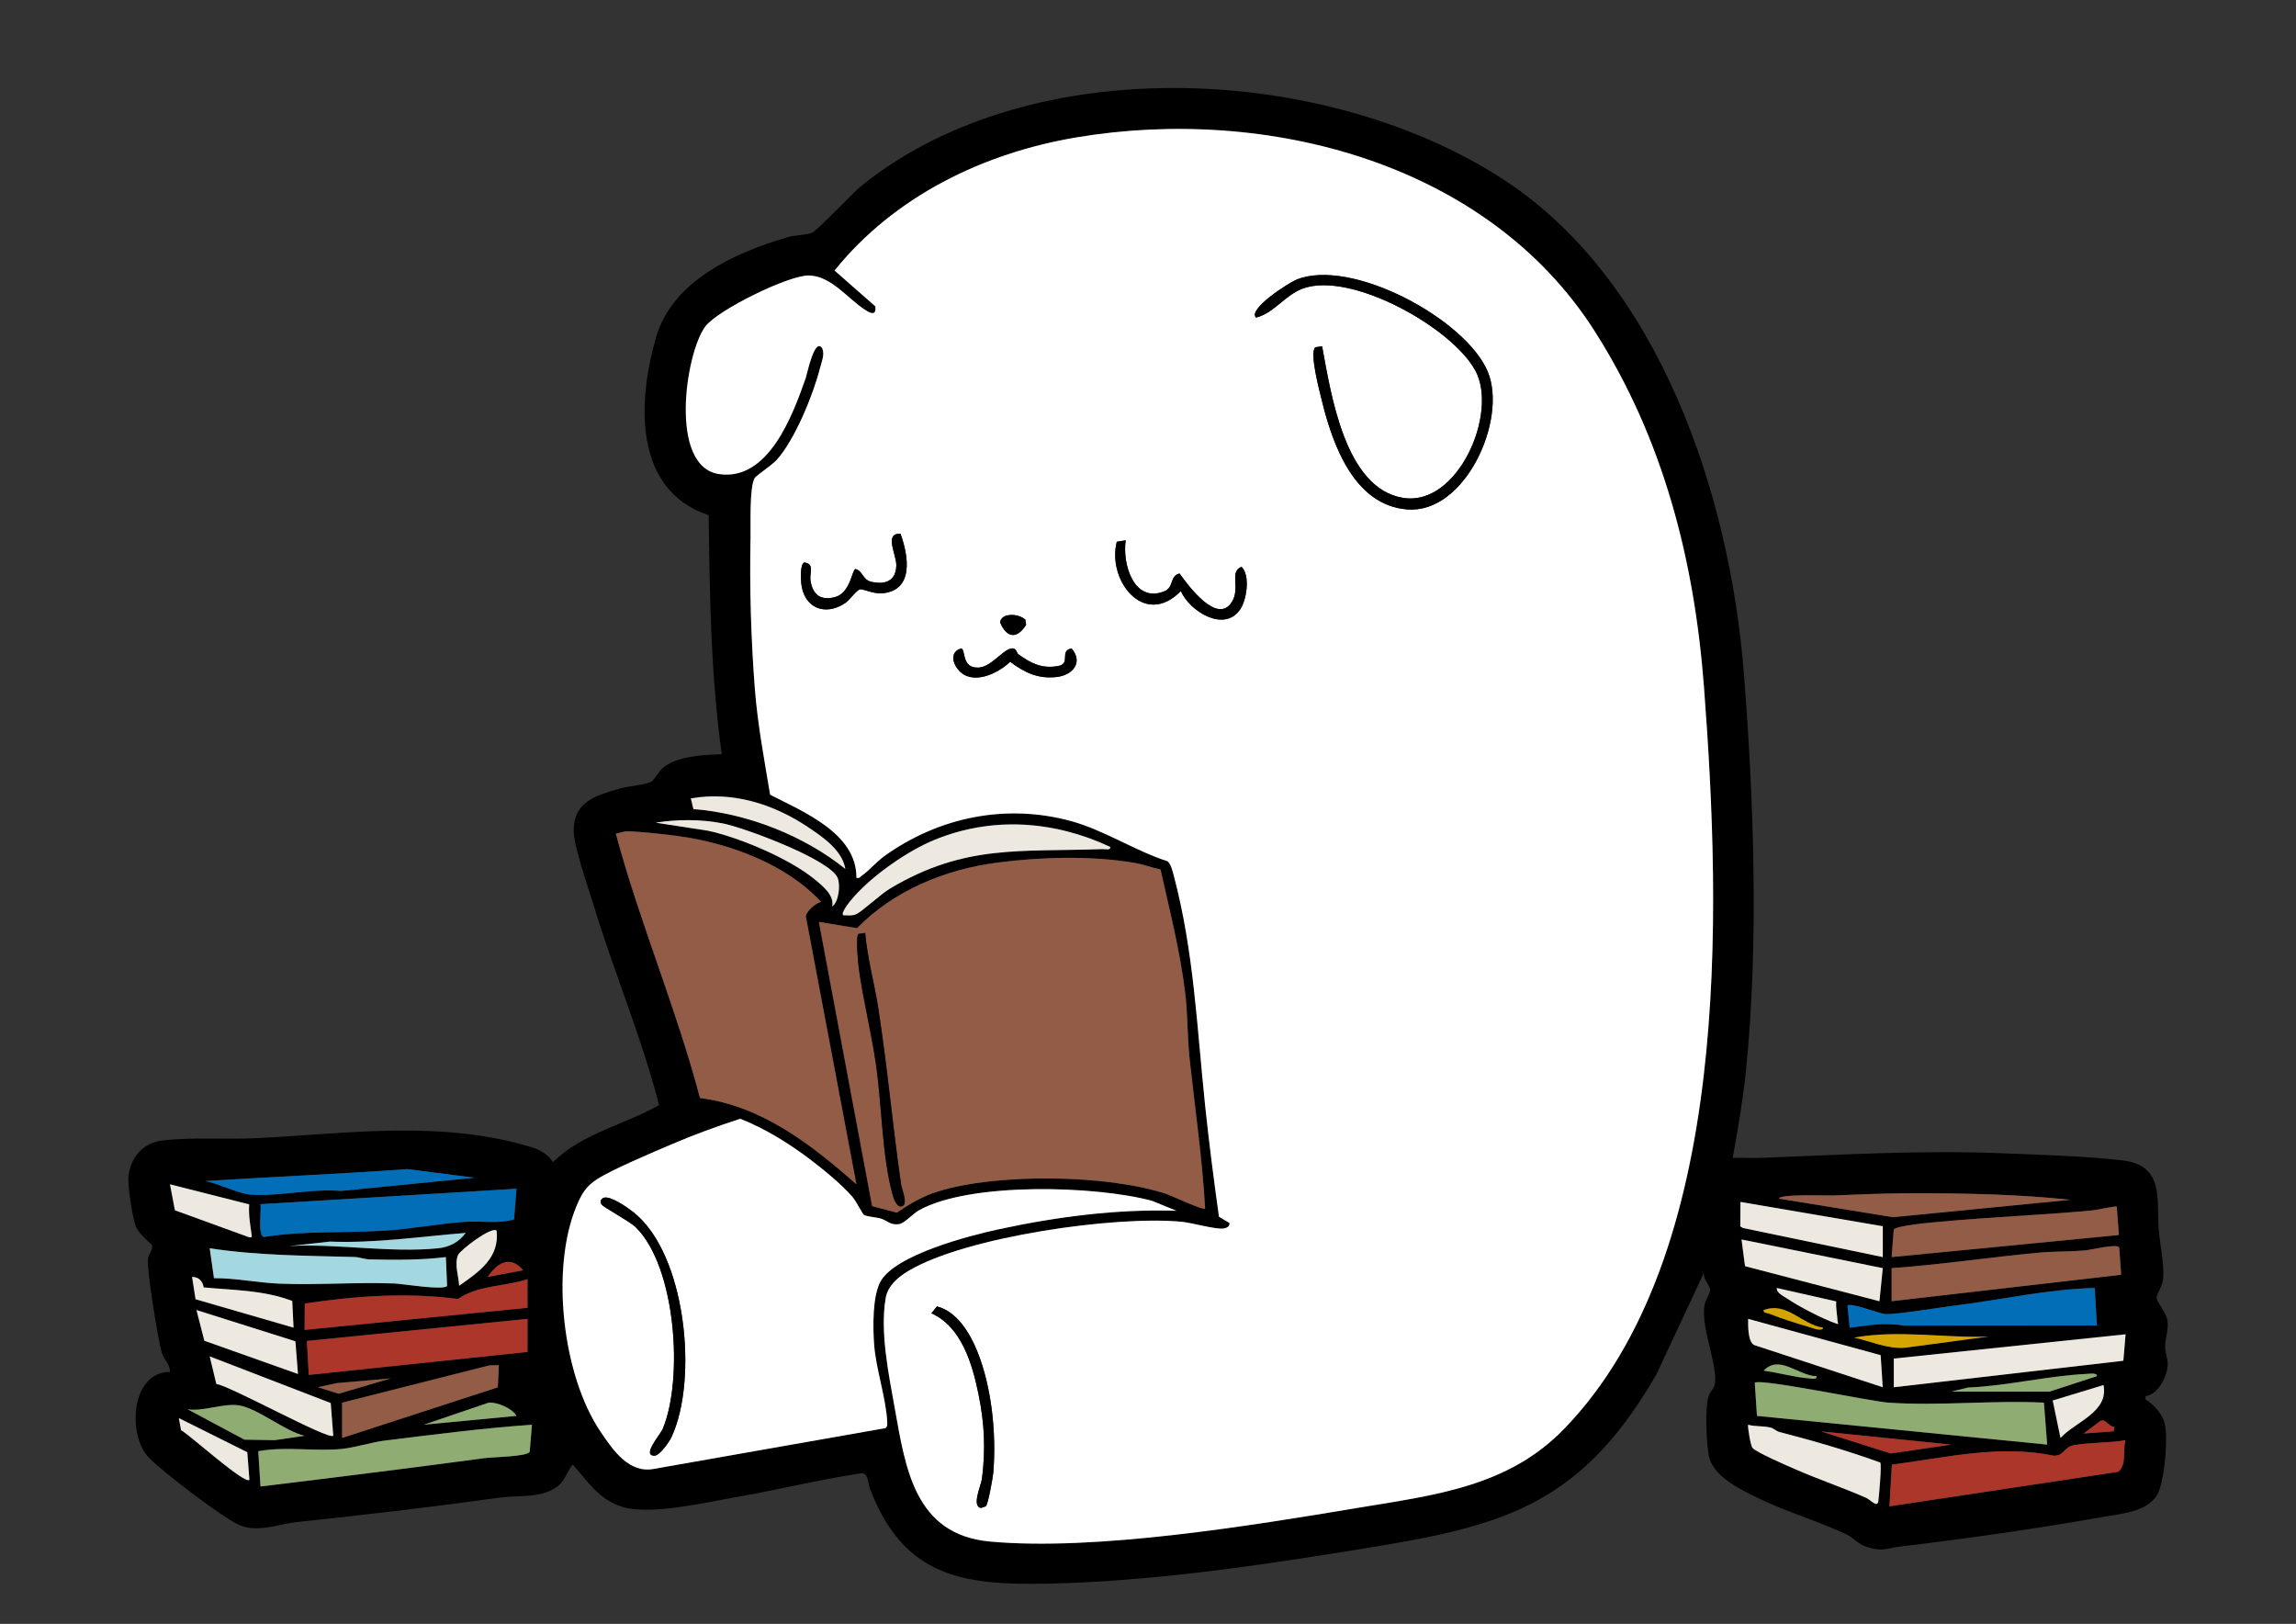 <?xml version="1.0" encoding="UTF-8"?>
<svg id="_レイヤー_1" data-name="レイヤー_1" xmlns="http://www.w3.org/2000/svg" version="1.1" viewBox="0 0 1190.55 841.89">
  <rect x="0" y="0" width="1190.55" height="841.89" fill="#333333" stroke="none"/>
  <!-- Generator: Adobe Illustrator 29.4.0, SVG Export Plug-In . SVG Version: 2.1.0 Build 152)  -->
  <defs>
    <style>
      .st0 {
        fill: #8fac73;
      }

      .st1 {
        fill: #a4d8e0;
      }

      .st2 {
        fill: #036eb8;
      }

      .st3 {
        fill: #fff;
      }

      .st4 {
        fill: #ac3629;
      }

      .st5 {
        fill: #ede8e0;
      }

      .st6 {
        fill: #925c46;
      }

      .st7 {
        fill: #d4a400;
      }
    </style>
  </defs>
  <path d="M898.46,600.28c5.13-.11,10.3.2,15.44,0,42.7-1.69,82.92-4.1,125.96-2.32,18.6.77,42.32,1.49,60.49,3.6,22.17,2.58,17.8,20.2,19.02,35.88.59,7.52,2.91,17.98,2.33,25.22-.35,4.39-3.52,8.19-3.44,10.25.08,2.19,4.99,7.5,5.6,11.49.78,5.06-1.17,8.99-1.18,13.65,0,3.29,1.34,6.16,1.34,9.15,0,6.07-4.94,15.89-11.54,16.6v1.69c4.36,2.62,9,7.75,10.04,12.85,1.68,8.28-.02,26.21-2.91,34.31-3.88,10.9-18.71,11.96-28.62,13.71-34.53,6.09-70.99,11.35-105.84,15.46-7.26.86-9.03,2.95-17.7-.03-4.03-1.39-6.69-4.73-9.82-6.2-15.05-7.09-31.28-11.73-46.21-19.01-9.19-4.48-23.76-11.32-25.48-22.57-1.1-7.19-2.04-24.07.16-30.57.66-1.94,2.53-3.56,2.92-5.08,2.4-9.23-7.24-29.7-5.17-41.76.45-2.65,3.08-6.18,2.91-8.09-.2-2.25-3.85-5.57-3.2-8.75l-24.57,52.61c-41.93,73-85.76,79.89-163.88,92.4-49.45,7.92-100.83,15.12-150.84,16.25-44.87,1.01-75.52-3.34-93.06-48.91-1.14-2.95-.89-8.11-4.26-8.34-21.66,3.17-42.94,8.51-64.47,12.26-15.84,2.76-45.01,9.65-59.5,5.28-12.3-3.71-17.99-12.98-25.98-22.05-3.16,3.68-3.8,8.32-8,11.42-8.56,6.31-20.26,4.4-29.75,5.73-35.07,4.88-69.95,8.95-105.17,12.7-10.56,1.13-21.2,6.02-31.08,1.04-9.31-4.69-38.23-26.75-45.73-34.35-11.12-11.25-9.83-44.31,10.87-44.59.13-3.89-3.14-6.13-4.28-10.02-1.9-6.51-7.94-43.53-7.12-48.79.35-2.27,2.75-4.78,2.15-6.76-.22-.74-6.73-5.34-8.48-9.91s-4.48-21.72-3.74-26.58c1.45-9.61,7.78-16.72,17.59-17.87,16.01-1.87,33.11-.4,49.13-1.22,47.5-2.43,96.07-9.57,142.69,4.85,4.14,1.28,8.52,3.9,10.62,7.67,14.95-15,37-19.33,55.05-29.68-9.11-35.5-23.57-69.34-34.17-104.36-2.75-9.08-10.11-29.81-10.09-38.03.03-15.27,12.11-18.27,24.11-21.74,4.11-1.19,12.96-1.84,16.02-3.44,1.64-.85,3.87-5.44,6.32-7.41,7.45-5.98,21.07-6.64,30.32-6.87-5.69-40.99-6.28-82.61-6.79-123.93-39.36-13.13-36.81-59.47-27.22-92.42,8.54-29.34,41.03-43.78,68.34-51.78,3.73-1.09,9.66-1.01,12.57-2.31s20.53-20.27,25.82-24.52c88.2-70.86,241.56-62.82,333.29-2.58,80.24,52.69,116.57,162.91,123.91,254.68,5.27,65.91,7.86,141.23,1.15,206.94-1.54,15.1-4.19,30.25-6.85,45.17ZM632.08,630.87l5.41,3.17c.35,1.73-1.37,2.64-2.89,2.88-4.02.64-16.37-2.93-21.72-3.46-34.2-3.38-112.04,7.71-141.68,25.37-5.48,3.27-10.86,7.66-11.97,14.34-2.92,17.49,1.52,38.98,4.67,56.54,5.64,31.46,10.26,65.92,49.45,69.52,54.74,5.02,135.59-8.27,190.79-17.47,39.58-6.6,77.67-10.83,106.79-40.81,87.4-89.99,81.49-268.12,72.65-384.76-4.99-65.79-21.09-128.64-56.74-184.58-55.74-87.45-170.17-116.86-268.54-100.38-48.43,8.11-94.58,30.62-125.54,69.04l21.15,18.59c.51,4.95-2.27,3.74-5.28,1.82-8.93-5.71-17.48-17.57-29.16-17.84-10.38-.24-47.31,17.88-53.73,26.45-10.35,13.82-18.07,72.52,6.87,76.47s38.47-30.62,45.16-49.64c.76-2.17,4.63-21.56,8.6-15.49,1.42,3.31-.36,7.01-1.19,10.32-3.42,13.59-13.03,37.09-22.35,47.42-2.53,2.81-10.83,8.31-11.47,9.41-2.86,4.93-2.03,24.16-2.17,30.69-.55,25.66.22,52.9,2.25,78.84,1.43,18.32,4.9,36.63,7.9,54.72,17.35,8.91,44.92,20.06,44.75,43.05,1.74.47,1.9-.45,2.87-1.12,3.53-2.44,7.67-7.27,11.62-10.11,28.1-20.2,63.03-27.36,96.77-18.16,17.07,4.66,33.2,15.41,50.09,20.85,1.73,1.48,2.56,4.95,3.14,7.15,10.53,39.55,12.1,79.34,16.35,119.74,2.01,19.14,4.5,38.41,7.16,57.46ZM438.34,450.5c-1.63-9.7-11.43-16.34-19.09-21.51-17.92-12.08-39.25-18.87-61.02-15.08l1.32,5.55c27.73,2.16,57.24,13.71,78.79,31.03ZM431.5,469.94c3.53-2.36,4.35-11.27,2.82-14.85-4.06-9.54-48.9-26.18-59.83-28.26s-23.17-2.09-34.56-.33l27.25,4.2c16.67,3.61,42.63,14.66,55.69,25.54,4.03,3.36,9.83,8.09,8.62,13.7ZM575.69,439.08c-29.02-13.63-61.22-15.95-91.19-3.65-13.82,5.67-31.7,18.16-41.6,29.33-1.23,1.39-7.21,8.29-5.69,9.74,2.3.01,4.64.41,6.84-.58,2.89-1.3,12.65-10.41,17.56-13.33,38.7-23.04,67.44-18.8,110.08-20.39,1.38-.05,4.26.86,3.99-1.13ZM425.77,467.63c-17.87-19.59-47.95-30.63-73.96-34.14-7.44-1.01-18.95-2.31-26.24-2.48-2.29-.05-4.1.79-6.24,1.21,12.47,46.37,31.4,90.61,43.65,137.05,32,4.04,57.8,24.16,81.1,44.74l-26.23-139c.14-2.37,5.39-7.12,7.93-7.38ZM601.76,450.76c-4.4-.9-8.78-2.61-13.21-3.38-22.52-3.89-48.98-3.11-71.63-.15-26.89,3.52-53.49,14.45-72.5,33.97l-19.79-3.26,27.61,147.35,12.76,3.4c6.78-4.54,13.29-8.46,21.18-10.94,30.61-9.64,87.97-8.85,118.38,1.15,2.89.95,19.33,8.75,20.36,7.67-1.47-25.81-5.19-51.48-8-77.18-1.22-11.15-1-23.23-2.3-34.29-2.52-21.37-8.16-43.37-12.84-64.36ZM447.81,629.72c-.79-.78-3.82-6.98-5.99-9.45-5.49-6.27-15.14-14.2-21.89-19.29-10.99-8.29-23.29-15.93-36.11-20.96-11.99,3.92-23.91,8.23-35.51,13.21-9.81,4.22-30.86,13.01-38.94,18.27-5.64,3.67-7.84,7.61-10.38,13.65-13.68,32.53-7.34,88.1,12.53,117.29,6.39,9.39,14.67,21.77,27.82,19.05l119.68-21.06c1.27-.82,1.08-2.05,1.02-3.33-.54-12.08-5.87-27.43-6.79-40.2-.63-8.75-.86-24.54,3.18-32.24,7.42-14.13,46.62-24.17,61.82-27.43,30.06-6.44,60.99-10.49,91.78-9.51l-12.59-5.13c-28.9-7.9-94.58-9.92-120.98,4.91-2.89,1.62-7.44,6.65-10.12,7.11-4.6.79-6.25-1.84-9.67-2.87-2.11-.64-7.88-1.05-8.86-2.02ZM246.07,610.59l-34.78-4.47c-34.79,2.52-69.97,3.98-104.86,6.18,6.74,1.24,17.29,6.63,23.62,7.07,14.6.99,31.81-3.27,46.76-1.93l69.25-6.84ZM129.22,624.41l-41.08-10.4,2.55,13.45,38.19,13.89c1.79.4,1.8.17,1.55-1.55-.75-5.23-1.61-10.04-1.21-15.39ZM267.82,616.3l-132.78,8c.61,3.29-1.58,16.22,1.81,17.02,20.72-3.36,41.95-1.98,62.85-3.31,13.71-.87,27.53-3.57,41.23-4.55,8.51-.61,17.32,1.18,25.62-1.27l1.27-15.89ZM1073.56,622.03c-27.84-2.94-55.99-3.48-84.16-3.39-12.85.04-25.78.6-38.82,1.14-3.12.13-28.12-.9-28.1,1.67l59.08,9.6,92.01-9.02ZM976.29,635.74l-73.81-12.6-.08,12.66,1.43.86,72.46,15.08v-16.01ZM1097.6,625.45c-4.67.42-9.7,1.86-14.31,2.27-25.87,2.28-51.96,3.32-77.81,5.74-3.41.32-23,1.94-23.52,4.18l-1.09,14.1,117.86-11.45-1.12-14.83ZM257.52,638.02c-2.54-2.48-18.94,10.08-20,12.6-2.03,4.83.32,11.02.56,15.98,10.18-7.15,21.02-14.37,19.44-28.59ZM241.5,639.18c-23.45,1.88-46.82,5.45-70.44,4.51l-21.12,2.32c25.01-1.4,52.45,3.66,77.23,1.14,5.92-.6,10.77-3.14,14.32-7.98ZM976.29,657.47l-73.25-14.87,1.81,13.85,69.7,18.18,1.74-17.16ZM980.86,657.46v17.15l119.04-13.71-1.02-14.2c-1.47-2.05-14.59,1.33-17.88,1.6-7.85.64-16.15.44-24.01,1.16-25.37,2.35-50.68,6.21-76.12,8ZM231.19,651.74c-12.97,1.59-26.39,1.5-39.53,1.19-2.71-.06-5.21-1.16-7.92-1.24-25.15-.7-50.14-.73-75.02-4.52l2.22,15.51c11.24-.07,22.73,2.37,33.79,2.83,19.79.83,39.81-.84,59.61-.09,4.43.17,25.74,3.75,27.49,1.27l-.65-14.94ZM271.25,658.59c-6.59-8.08-13.6-3.84-18.31,3.43l18.31-3.43ZM105.6,667.45c-.5-3.26-2.51-5.44-6.02-5.41l1.81,11.56,50.82,14.73-.68-13.84c-14.69-5.64-30.44-5.58-45.94-7.03ZM273.54,663.18c-11.96,3.9-25.54,3.02-36.09,10.27-26.41-3.48-53.13-1.58-79.44,2.36l-.07,13.67,115.59-11.45v-14.85ZM952.14,674.72l-30.78-6.97c-.43,2.5,3.59,4.28,5.36,5.5,5.68,3.91,18.58,10.61,24.98,12.78,2.39.81,1.23.27,1.15-1.13-.2-3.32-.98-6.75-.71-10.18ZM1086.17,667.75c-24.52.58-48.49,6.16-72.69,9.14-8.35,1.03-28.85,4.5-35.49,4.41-3.24-.04-18.17-6.23-20.01-4.41l1.16,11.45c9.15-1.27,18.93-2.82,27.98-1.1l100.19-.06-1.13-19.44ZM945.37,688.35c-11.54-1.77-18.58-13.59-30.89-9.15-.27,1.64,1.93,1.5,3.14,1.98,6.02,2.37,13.51,4.83,19.75,6.58,1.52.42,7.3,2.98,7.99.6ZM153.17,695.38l-51.3-16.19,4.09,15.92,48.55,17.23-1.33-16.96ZM273.54,683.76l-114.44,11.44,1.01,17.62,113.44-11.91v-17.15ZM976.27,719.21l-1.08-16.63-68.71-18.81c-.05,3.54-.21,11.57,3.03,13.54l66.77,21.9ZM1031.22,692.92c-23.28.87-46.75-3.61-69.82.56,8.99,1.95,17.56,6.16,26.96,5.19l42.86-5.75ZM1102.19,691.76l-120.19,12.58v14.87s119.03-13.73,119.03-13.73l1.16-13.72ZM171.49,727.39l-62.76-24.19,3.44,14.28c7.68,1.23,58.31,29.35,60.65,26.87l-1.33-16.97ZM941.94,713.5c-9.61-.24-19.24-11.5-27.46-2.87,7.66.97,15.82,3.39,23.48,3.98,1.26.1,4.26.85,3.97-1.11ZM177.4,727.21v18.29l80.74-26.25.53-11.49-5.02.13-76.24,19.31ZM1011.77,721.49h50.93l24.6-8.02c.22-1.95-3.94-1.24-5.19-1.18-20.53.98-41,6.21-61.6,7.07l-8.74,2.13ZM202.58,714.64l-27.9,2.41-9.86,2.13,10.77,3.39,26.98-7.93ZM1059.84,727.2c-26.38-1.33-54.5,1.81-80.68,0-9.2-.64-66.81-12.78-69.26-10.28l1.14,17.16,150.49,14.88-1.69-21.75ZM1090.73,718.07l-26.33,8.01,4.02,19.4c7.97-8.55,25.07-13.36,22.31-27.42ZM267.82,734.06c-2.31-4.02-9.83-7.06-14.27-6.9l-33.79,11.48,48.06-4.57ZM157.94,744.38c-10.43-2.42-24.13-14.21-34.04-15.76-8.05-1.26-18.22,3.24-26.61,2.04l29.44,15.74,15.75.25,15.45-2.26ZM129.33,767.22l-1.1-14.32-35.5-17.69,1.15,6.27c3.73,1.77,33.12,28.39,35.45,25.74ZM1096.45,739.81c-3.06-.16-4.18-4.05-7.15-3.29l-8.86,6.69,15.44-1.13.57-2.27ZM275.84,738.64c-25.37,1.74-50.7,5.05-75.97,8.16-7.47.92-15.96,3.77-23.05,4.42-14.16,1.29-28.81-1.45-42.92,1.15l1.16,18.29c38.76-4.68,77.58-9.52,116.31-14.72,4.21-.56,22.12-.72,23.3-3.3l1.16-14.01ZM974.98,758.24c-17.12-6.21-34.64-11.28-52.26-15.83-1.68-.44-3.07-1.92-4.57-2.29-3.84-.95-7.86-.42-11.67-1.48-.42.45,1.2,10.82,2.26,12.02,2.14,2.43,18.05,9.26,22.14,11.04,12.04,5.27,24.62,9.51,36.69,14.8,2.52,1.11,5.95,5.55,6.43,1.6.36-2.95,1.79-18.61.98-19.87ZM1011.76,748.95l-67.51-6.86,36.11,11.47,31.41-4.6ZM1102.18,746.66c-8.3,1.47-18.61,1.12-26.61,2.55-5.59,1-5.07,5.49-10.61,5.5-28.06-5.93-56.05,1.01-83.98,4.63l-1.25,21.61,118.77-17.92c4.52-4.29,1.99-11,3.68-16.37Z"/>
  <path class="st3" d="M632.08,630.87c-2.66-19.05-5.15-38.32-7.16-57.46-4.25-40.39-5.81-80.18-16.35-119.74-.59-2.2-1.41-5.67-3.14-7.15-16.89-5.44-33.02-16.19-50.09-20.85-33.74-9.2-68.66-2.04-96.77,18.16-3.95,2.84-8.1,7.67-11.62,10.11-.97.67-1.14,1.59-2.87,1.12.17-22.99-27.4-34.13-44.75-43.05-3-18.1-6.46-36.4-7.9-54.72-2.03-25.94-2.8-53.18-2.25-78.84.14-6.53-.69-25.76,2.17-30.69.64-1.1,8.94-6.6,11.47-9.41,9.31-10.33,18.93-33.84,22.35-47.42.83-3.31,2.6-7.01,1.19-10.32-3.96-6.07-7.83,13.32-8.6,15.49-6.68,19.02-19.3,53.74-45.16,49.64s-17.22-62.64-6.87-76.47c6.42-8.58,43.34-26.7,53.73-26.45,11.67.27,20.23,12.14,29.16,17.84,3.01,1.92,5.79,3.13,5.28-1.82l-21.15-18.59c30.96-38.43,77.11-60.93,125.54-69.04,98.36-16.47,212.79,12.93,268.54,100.38,35.65,55.93,51.75,118.79,56.74,184.58,8.84,116.64,14.75,294.77-72.65,384.76-29.12,29.99-67.21,34.22-106.79,40.81-55.2,9.2-136.04,22.49-190.79,17.47-39.18-3.6-43.8-38.06-49.45-69.52-3.15-17.56-7.59-39.05-4.67-56.54,1.11-6.67,6.49-11.07,11.97-14.34,29.64-17.67,107.48-28.75,141.68-25.37,5.34.53,17.7,4.1,21.72,3.46,1.52-.24,3.24-1.15,2.89-2.88l-5.41-3.17ZM685.56,179.52l-3.48.5c-3.32,2.44,2.27,23.24,3.35,27.65,5.51,22.64,16.67,54.25,44.22,56.44,30.22,2.4,52.16-46.8,41.79-71.48-11.45-27.27-70.92-59.25-99.23-47.63-3.94,1.62-25.24,15.2-20.96,19.64,9.27-2.14,14.79-11.57,24.39-15.07,24.83-9.07,77.27,20.17,89.41,42.59,11.89,21.98-9.01,70.47-37.42,65.96-30.39-4.82-37.53-54.32-42.06-78.61ZM466.95,276.71c-8.78-.38-1.99,10.92-2.18,16.58-.26,7.89-5.73,10.01-13.02,8.32-4.58-1.06-4.2-5.63-8.23-6.61-1.71.4-2.54,12.48-10.59,14.57-7.45,1.94-11.51-1.26-12.65-8.58-.64-4.14,2.34-8.36-3.08-9.42-2.42.49-1.95,8.87-1.73,10.86,1.36,12.78,12.33,17.21,22.81,10.21,2.2-1.47,5.98-6.8,7.67-7.13,1.41-.28,6.98,2.42,11.26,2.09,16.94-1.3,13.88-19.41,9.74-30.9ZM583.71,280.13l-4.61.74c-5.16,19.93,14.19,45.04,33.21,25.56,4.35,10.15,22.26,21.79,30.75,9.55,3.31-4.77,5.41-17.5.73-22.12-6.56,2.56-.55,10.68-4.88,17.97-7.54,12.7-22.96-8.51-27.26-14.49-5.19,1.14-2.85,7.16-7.77,9.16-15.97,6.49-21.99-14.08-20.16-26.37ZM521.58,319.24c-1.43.43-3.08,1.94-2.93,3.57,3.46,8.16,8.75,8.53,13.43,1.13l-.38-2.68c-2.52-2.26-6.87-3.01-10.12-2.02ZM528.03,339.18c-.71-.51-.91-2.45-2.26-2.9-4.45-1.47-11.13,9.46-18.34,9.83-8.99.46-6.56-9.44-9-9.95-5.88,1.71-4.7,7.6-1.17,11.47,7.13,7.82,20.22,1.57,26.53-4.53,7.46,5.53,14.18,8.92,23.88,7.91,8.43-.87,14.23-7.42,7.99-14.85-6.56,1.18-.19,7.85-6.89,9.11-8.48,1.59-14.25-1.41-20.74-6.1ZM511.35,780.67c1.09-1.44,3.51-14.68,3.73-17.4,1.59-20.05-.79-43.95-8.32-62.66-3.77-9.37-10.53-20.69-20.93-23.31l-2.83,3.58c15.61,7.05,21.19,26.26,24.4,41.97,3.09,15.11,3.72,28.36,1.81,43.7-.44,3.55-5.62,14.51-.48,15.26.76-.37,2.2-.57,2.63-1.13Z"/>
  <path class="st6" d="M601.76,450.76c4.68,20.99,10.32,42.99,12.84,64.36,1.31,11.06,1.08,23.14,2.3,34.29,2.81,25.7,6.53,51.37,8,77.18-1.02,1.08-17.47-6.72-20.36-7.67-30.41-10-87.77-10.79-118.38-1.15-7.89,2.48-14.4,6.4-21.18,10.94l-12.76-3.4-27.61-147.35,19.79,3.26c19.02-19.52,45.61-30.45,72.5-33.97,22.65-2.97,49.12-3.74,71.63.15,4.43.77,8.81,2.48,13.21,3.38ZM448.64,483.67l-3.48.5c-1.6,1.18-.2,15.41.19,18.22,2.27,16.38,6.63,33.53,9.01,50.45,2.8,19.89,3.1,47.07,8.34,65.99.52,1.87,1.98,7.21,4.82,6.6,3.69-.8.09-8.83-.25-11.16-4.45-30.71-7.15-61.53-11.94-92.13-2-12.8-5.6-25.42-6.7-38.48Z"/>
  <path class="st3" d="M447.81,629.72c.98.97,6.75,1.38,8.86,2.02,3.42,1.03,5.07,3.66,9.67,2.87,2.68-.46,7.23-5.49,10.12-7.11,26.4-14.82,92.08-12.8,120.98-4.91l12.59,5.13c-30.79-.97-61.72,3.07-91.78,9.51-15.2,3.26-54.4,13.3-61.82,27.43-4.05,7.7-3.81,23.49-3.18,32.24.92,12.78,6.25,28.13,6.79,40.2.06,1.27.25,2.5-1.02,3.33l-119.68,21.06c-13.14,2.71-21.43-9.66-27.82-19.05-19.87-29.19-26.21-84.76-12.53-117.29,2.54-6.03,4.73-9.97,10.38-13.65,8.08-5.26,29.13-14.05,38.94-18.27,11.6-4.99,23.51-9.29,35.51-13.21,12.82,5.04,25.12,12.67,36.11,20.96,6.75,5.09,16.4,13.02,21.89,19.29,2.16,2.47,5.19,8.67,5.99,9.45ZM313.17,620.96c-1.52.45-2.2,1.72-1.32,3.38.8,1.52,14.52,8.68,17.82,11.93,20.77,20.45,24.82,78.32,14.02,104.42-1.29,3.12-11.09,14.02-4.33,14,2.68,0,7.67-7.19,8.78-9.56,14.08-29.91,7.58-95.24-19.76-116.74-2.95-2.32-11.73-8.48-15.22-7.45Z"/>
  <path class="st6" d="M425.77,467.63c-2.54.26-7.8,5.01-7.93,7.38l26.23,139c-23.3-20.58-49.11-40.7-81.1-44.74-12.25-46.44-31.17-90.68-43.65-137.05,2.14-.42,3.95-1.26,6.24-1.21,7.3.17,18.8,1.47,26.24,2.48,26.01,3.51,56.1,14.55,73.96,34.14Z"/>
  <path class="st0" d="M1059.84,727.2l1.69,21.75-150.49-14.88-1.14-17.16c2.45-2.5,60.06,9.64,69.26,10.28,26.18,1.81,54.3-1.32,80.68,0Z"/>
  <path class="st4" d="M1102.18,746.66c-1.69,5.37.84,12.08-3.68,16.37l-118.77,17.92,1.25-21.61c27.93-3.62,55.92-10.56,83.98-4.63,5.54,0,5.02-4.49,10.61-5.5,8-1.44,18.31-1.08,26.61-2.55Z"/>
  <path class="st0" d="M275.84,738.64l-1.16,14.01c-1.18,2.58-19.09,2.73-23.3,3.3-38.73,5.2-77.55,10.03-116.31,14.72l-1.16-18.29c14.11-2.6,28.76.13,42.92-1.15,7.09-.65,15.58-3.5,23.05-4.42,25.27-3.1,50.6-6.41,75.97-8.16Z"/>
  <path class="st2" d="M267.82,616.3l-1.27,15.89c-8.3,2.45-17.11.66-25.62,1.27-13.69.98-27.51,3.68-41.23,4.55-20.9,1.33-42.13-.05-62.85,3.31-3.4-.8-1.2-13.74-1.81-17.02l132.78-8Z"/>
  <polygon class="st4" points="273.54 683.76 273.54 700.91 160.11 712.82 159.1 695.2 273.54 683.76"/>
  <path class="st6" d="M980.86,657.46c25.44-1.79,50.75-5.65,76.12-8,7.87-.73,16.16-.52,24.01-1.16,3.29-.27,16.42-3.66,17.88-1.6l1.02,14.2-119.04,13.71v-17.15Z"/>
  <path class="st6" d="M1097.6,625.45l1.12,14.83-117.86,11.45,1.09-14.1c.52-2.24,20.11-3.86,23.52-4.18,25.85-2.41,51.94-3.46,77.81-5.74,4.62-.41,9.64-1.85,14.31-2.27Z"/>
  <path class="st1" d="M231.19,651.74l.65,14.94c-1.75,2.48-23.07-1.1-27.49-1.27-19.8-.74-39.82.92-59.61.09-11.06-.46-22.55-2.9-33.79-2.83l-2.22-15.51c24.88,3.8,49.87,3.83,75.02,4.52,2.71.08,5.21,1.17,7.92,1.24,13.14.31,26.56.4,39.53-1.19Z"/>
  <polygon class="st5" points="1102.19 691.76 1101.03 705.48 982.01 719.21 982 704.34 1102.19 691.76"/>
  <path class="st2" d="M1086.17,667.75l1.13,19.44-100.19.06c-9.05-1.72-18.83-.17-27.98,1.1l-1.16-11.45c1.84-1.82,16.77,4.36,20.01,4.41,6.65.09,27.15-3.38,35.49-4.41,24.2-2.98,48.17-8.56,72.69-9.14Z"/>
  <path class="st5" d="M575.69,439.08c.27,1.99-2.6,1.08-3.99,1.13-42.64,1.59-71.39-2.65-110.08,20.39-4.91,2.92-14.67,12.03-17.56,13.33-2.2.99-4.55.59-6.84.58-1.52-1.45,4.46-8.36,5.69-9.74,9.9-11.17,27.78-23.66,41.6-29.33,29.97-12.29,62.17-9.98,91.19,3.65Z"/>
  <path class="st4" d="M273.54,663.18v14.85s-115.6,11.45-115.6,11.45l.07-13.67c26.31-3.94,53.03-5.84,79.44-2.36,10.54-7.25,24.13-6.37,36.09-10.27Z"/>
  <polygon class="st6" points="177.4 727.21 253.65 707.9 258.67 707.77 258.14 719.25 177.4 745.5 177.4 727.21"/>
  <path class="st5" d="M974.98,758.24c.81,1.26-.62,16.92-.98,19.87-.48,3.95-3.91-.5-6.43-1.6-12.07-5.29-24.65-9.53-36.69-14.8-4.09-1.79-20-8.62-22.14-11.04-1.06-1.2-2.68-11.57-2.26-12.02,3.81,1.05,7.84.53,11.67,1.48,1.5.37,2.89,1.85,4.57,2.29,17.61,4.55,35.14,9.62,52.26,15.83Z"/>
  <polygon class="st5" points="976.29 657.47 974.55 674.63 904.85 656.45 903.04 642.6 976.29 657.47"/>
  <polygon class="st5" points="976.29 635.74 976.29 651.74 903.82 636.66 902.4 635.8 902.48 623.14 976.29 635.74"/>
  <path class="st6" d="M1073.56,622.03l-92.01,9.02-59.08-9.6c-.02-2.57,24.98-1.54,28.1-1.67,13.04-.53,25.97-1.1,38.82-1.14,28.17-.09,56.32.45,84.16,3.39Z"/>
  <path class="st5" d="M976.27,719.21l-66.77-21.9c-3.24-1.97-3.07-10-3.03-13.54l68.71,18.81,1.08,16.63Z"/>
  <path class="st5" d="M171.49,727.39l1.33,16.97c-2.33,2.47-52.96-25.64-60.65-26.87l-3.44-14.28,62.76,24.19Z"/>
  <path class="st2" d="M246.07,610.59l-69.25,6.84c-14.96-1.34-32.17,2.93-46.76,1.93-6.33-.43-16.89-5.82-23.62-7.07,34.89-2.2,70.07-3.65,104.86-6.18l34.78,4.47Z"/>
  <polygon class="st5" points="153.17 695.38 154.51 712.34 105.96 695.1 101.87 679.19 153.17 695.38"/>
  <path class="st5" d="M438.34,450.5c-21.55-17.33-51.06-28.88-78.79-31.03l-1.32-5.55c21.77-3.79,43.1,3,61.02,15.08,7.66,5.17,17.46,11.8,19.09,21.51Z"/>
  <path class="st5" d="M431.5,469.94c1.21-5.61-4.59-10.34-8.62-13.7-13.06-10.88-39.03-21.93-55.69-25.54l-27.25-4.2c11.39-1.76,23.21-1.84,34.56.33s55.77,18.73,59.83,28.26c1.52,3.58.7,12.48-2.82,14.85Z"/>
  <path class="st5" d="M105.6,667.45c15.5,1.46,31.25,1.4,45.94,7.03l.68,13.84-50.82-14.73-1.81-11.56c3.5-.03,5.51,2.15,6.02,5.41Z"/>
  <path class="st5" d="M129.22,624.41c-.39,5.35.47,10.16,1.21,15.39.25,1.72.24,1.95-1.55,1.55l-38.19-13.89-2.55-13.45,41.08,10.4Z"/>
  <path class="st0" d="M157.94,744.38l-15.45,2.26-15.75-.25-29.44-15.74c8.39,1.2,18.56-3.3,26.61-2.04,9.9,1.55,23.61,13.34,34.04,15.76Z"/>
  <path class="st5" d="M1090.73,718.07c2.76,14.06-14.34,18.86-22.31,27.42l-4.02-19.4,26.33-8.01Z"/>
  <path class="st5" d="M129.33,767.22c-2.34,2.65-31.72-23.97-35.45-25.74l-1.15-6.27,35.5,17.69,1.1,14.32Z"/>
  <path class="st1" d="M241.5,639.18c-3.56,4.84-8.4,7.37-14.32,7.98-24.78,2.53-52.23-2.54-77.23-1.14l21.12-2.32c23.62.93,46.99-2.64,70.44-4.51Z"/>
  <path class="st5" d="M257.52,638.02c1.57,14.22-9.27,21.44-19.44,28.59-.24-4.96-2.59-11.16-.56-15.98,1.06-2.52,17.46-15.08,20-12.6Z"/>
  <polygon class="st4" points="1011.76 748.95 980.35 753.55 944.24 742.09 1011.76 748.95"/>
  <path class="st0" d="M1011.77,721.49l8.74-2.13c20.6-.86,41.07-6.09,61.6-7.07,1.25-.06,5.41-.76,5.19,1.18l-24.6,8.02h-50.93Z"/>
  <path class="st7" d="M1031.22,692.92l-42.86,5.75c-9.4.97-17.97-3.24-26.96-5.19,23.07-4.17,46.54.31,69.82-.56Z"/>
  <path class="st0" d="M267.82,734.06l-48.06,4.57,33.79-11.48c4.44-.15,11.96,2.89,14.27,6.9Z"/>
  <path class="st5" d="M952.14,674.72c-.27,3.42.51,6.85.71,10.18.08,1.4,1.24,1.94-1.15,1.13-6.41-2.16-19.3-8.87-24.98-12.78-1.77-1.22-5.8-3-5.36-5.5l30.78,6.97Z"/>
  <polygon class="st6" points="202.58 714.64 175.59 722.58 164.82 719.19 174.68 717.06 202.58 714.64"/>
  <path class="st7" d="M945.37,688.35c-.7,2.39-6.47-.17-7.99-.6-6.24-1.74-13.74-4.2-19.75-6.58-1.21-.48-3.41-.33-3.14-1.98,12.31-4.44,19.35,7.38,30.89,9.15Z"/>
  <path class="st0" d="M941.94,713.5c.29,1.97-2.71,1.21-3.97,1.11-7.67-.59-15.82-3-23.48-3.98,8.22-8.63,17.84,2.63,27.46,2.87Z"/>
  <path class="st4" d="M271.25,658.59l-18.31,3.43c4.71-7.27,11.72-11.52,18.31-3.43Z"/>
  <path class="st4" d="M1096.45,739.81l-.57,2.27-15.44,1.13,8.86-6.69c2.97-.75,4.09,3.13,7.15,3.29Z"/>
  <path d="M685.56,179.52c4.53,24.29,11.68,73.79,42.06,78.61,28.41,4.51,49.31-43.99,37.42-65.96-12.14-22.43-64.58-51.66-89.41-42.59-9.59,3.5-15.12,12.93-24.39,15.07-4.28-4.44,17.02-18.02,20.96-19.64,28.31-11.62,87.78,20.36,99.23,47.63,10.37,24.68-11.57,73.88-41.79,71.48-27.56-2.19-38.71-33.8-44.22-56.44-1.08-4.42-6.66-25.21-3.35-27.65l3.48-.5Z"/>
  <path d="M583.71,280.13c-1.83,12.28,4.19,32.86,20.16,26.37,4.92-2,2.58-8.01,7.77-9.16,4.31,5.98,19.73,27.18,27.26,14.49,4.33-7.29-1.68-15.41,4.88-17.97,4.68,4.61,2.58,17.34-.73,22.12-8.49,12.25-26.4.6-30.75-9.55-19.03,19.48-38.37-5.63-33.21-25.56l4.61-.74Z"/>
  <path d="M511.35,780.67c-.43.56-1.88.76-2.63,1.13-5.14-.75.04-11.71.48-15.26,1.91-15.34,1.28-28.59-1.81-43.7-3.21-15.71-8.79-34.92-24.4-41.97l2.83-3.58c10.39,2.63,17.16,13.94,20.93,23.31,7.53,18.71,9.92,42.61,8.32,62.66-.22,2.72-2.63,15.96-3.73,17.4Z"/>
  <path d="M466.95,276.71c4.14,11.49,7.2,29.6-9.74,30.9-4.28.33-9.85-2.37-11.26-2.09-1.69.33-5.48,5.66-7.67,7.13-10.48,7.01-21.45,2.58-22.81-10.21-.21-2-.69-10.37,1.73-10.86,5.42,1.06,2.43,5.28,3.08,9.42,1.14,7.33,5.2,10.52,12.65,8.58,8.05-2.1,8.88-14.18,10.59-14.57,4.04.98,3.65,5.55,8.23,6.61,7.29,1.69,12.76-.43,13.02-8.32.19-5.66-6.61-16.96,2.18-16.58Z"/>
  <path d="M528.03,339.18c6.5,4.69,12.26,7.69,20.74,6.1,6.69-1.26.33-7.93,6.89-9.11,6.24,7.43.43,13.98-7.99,14.85-9.7,1.01-16.41-2.38-23.88-7.91-6.31,6.11-19.41,12.36-26.53,4.53-3.53-3.87-4.7-9.77,1.17-11.47,2.43.51,0,10.41,9,9.95,7.21-.37,13.89-11.3,18.34-9.83,1.36.45,1.55,2.38,2.26,2.9Z"/>
  <path d="M521.58,319.24c3.25-.99,7.6-.24,10.12,2.02l.38,2.68c-4.68,7.4-9.97,7.03-13.43-1.13-.15-1.63,1.5-3.14,2.93-3.57Z"/>
  <path d="M448.64,483.67c1.11,13.06,4.7,25.69,6.7,38.48,4.78,30.6,7.49,61.42,11.94,92.13.34,2.33,3.94,10.36.25,11.16-2.83.61-4.3-4.73-4.82-6.6-5.23-18.92-5.54-46.1-8.34-65.99-2.38-16.92-6.74-34.08-9.01-50.45-.39-2.82-1.79-17.05-.19-18.22l3.48-.5Z"/>
  <path d="M313.17,620.96c3.49-1.03,12.27,5.13,15.22,7.45,27.33,21.5,33.84,86.82,19.76,116.74-1.11,2.37-6.1,9.55-8.78,9.56-6.76.02,3.04-10.89,4.33-14,10.8-26.11,6.75-83.97-14.02-104.42-3.3-3.25-17.02-10.41-17.82-11.93-.88-1.66-.2-2.93,1.32-3.38Z"/>
</svg>